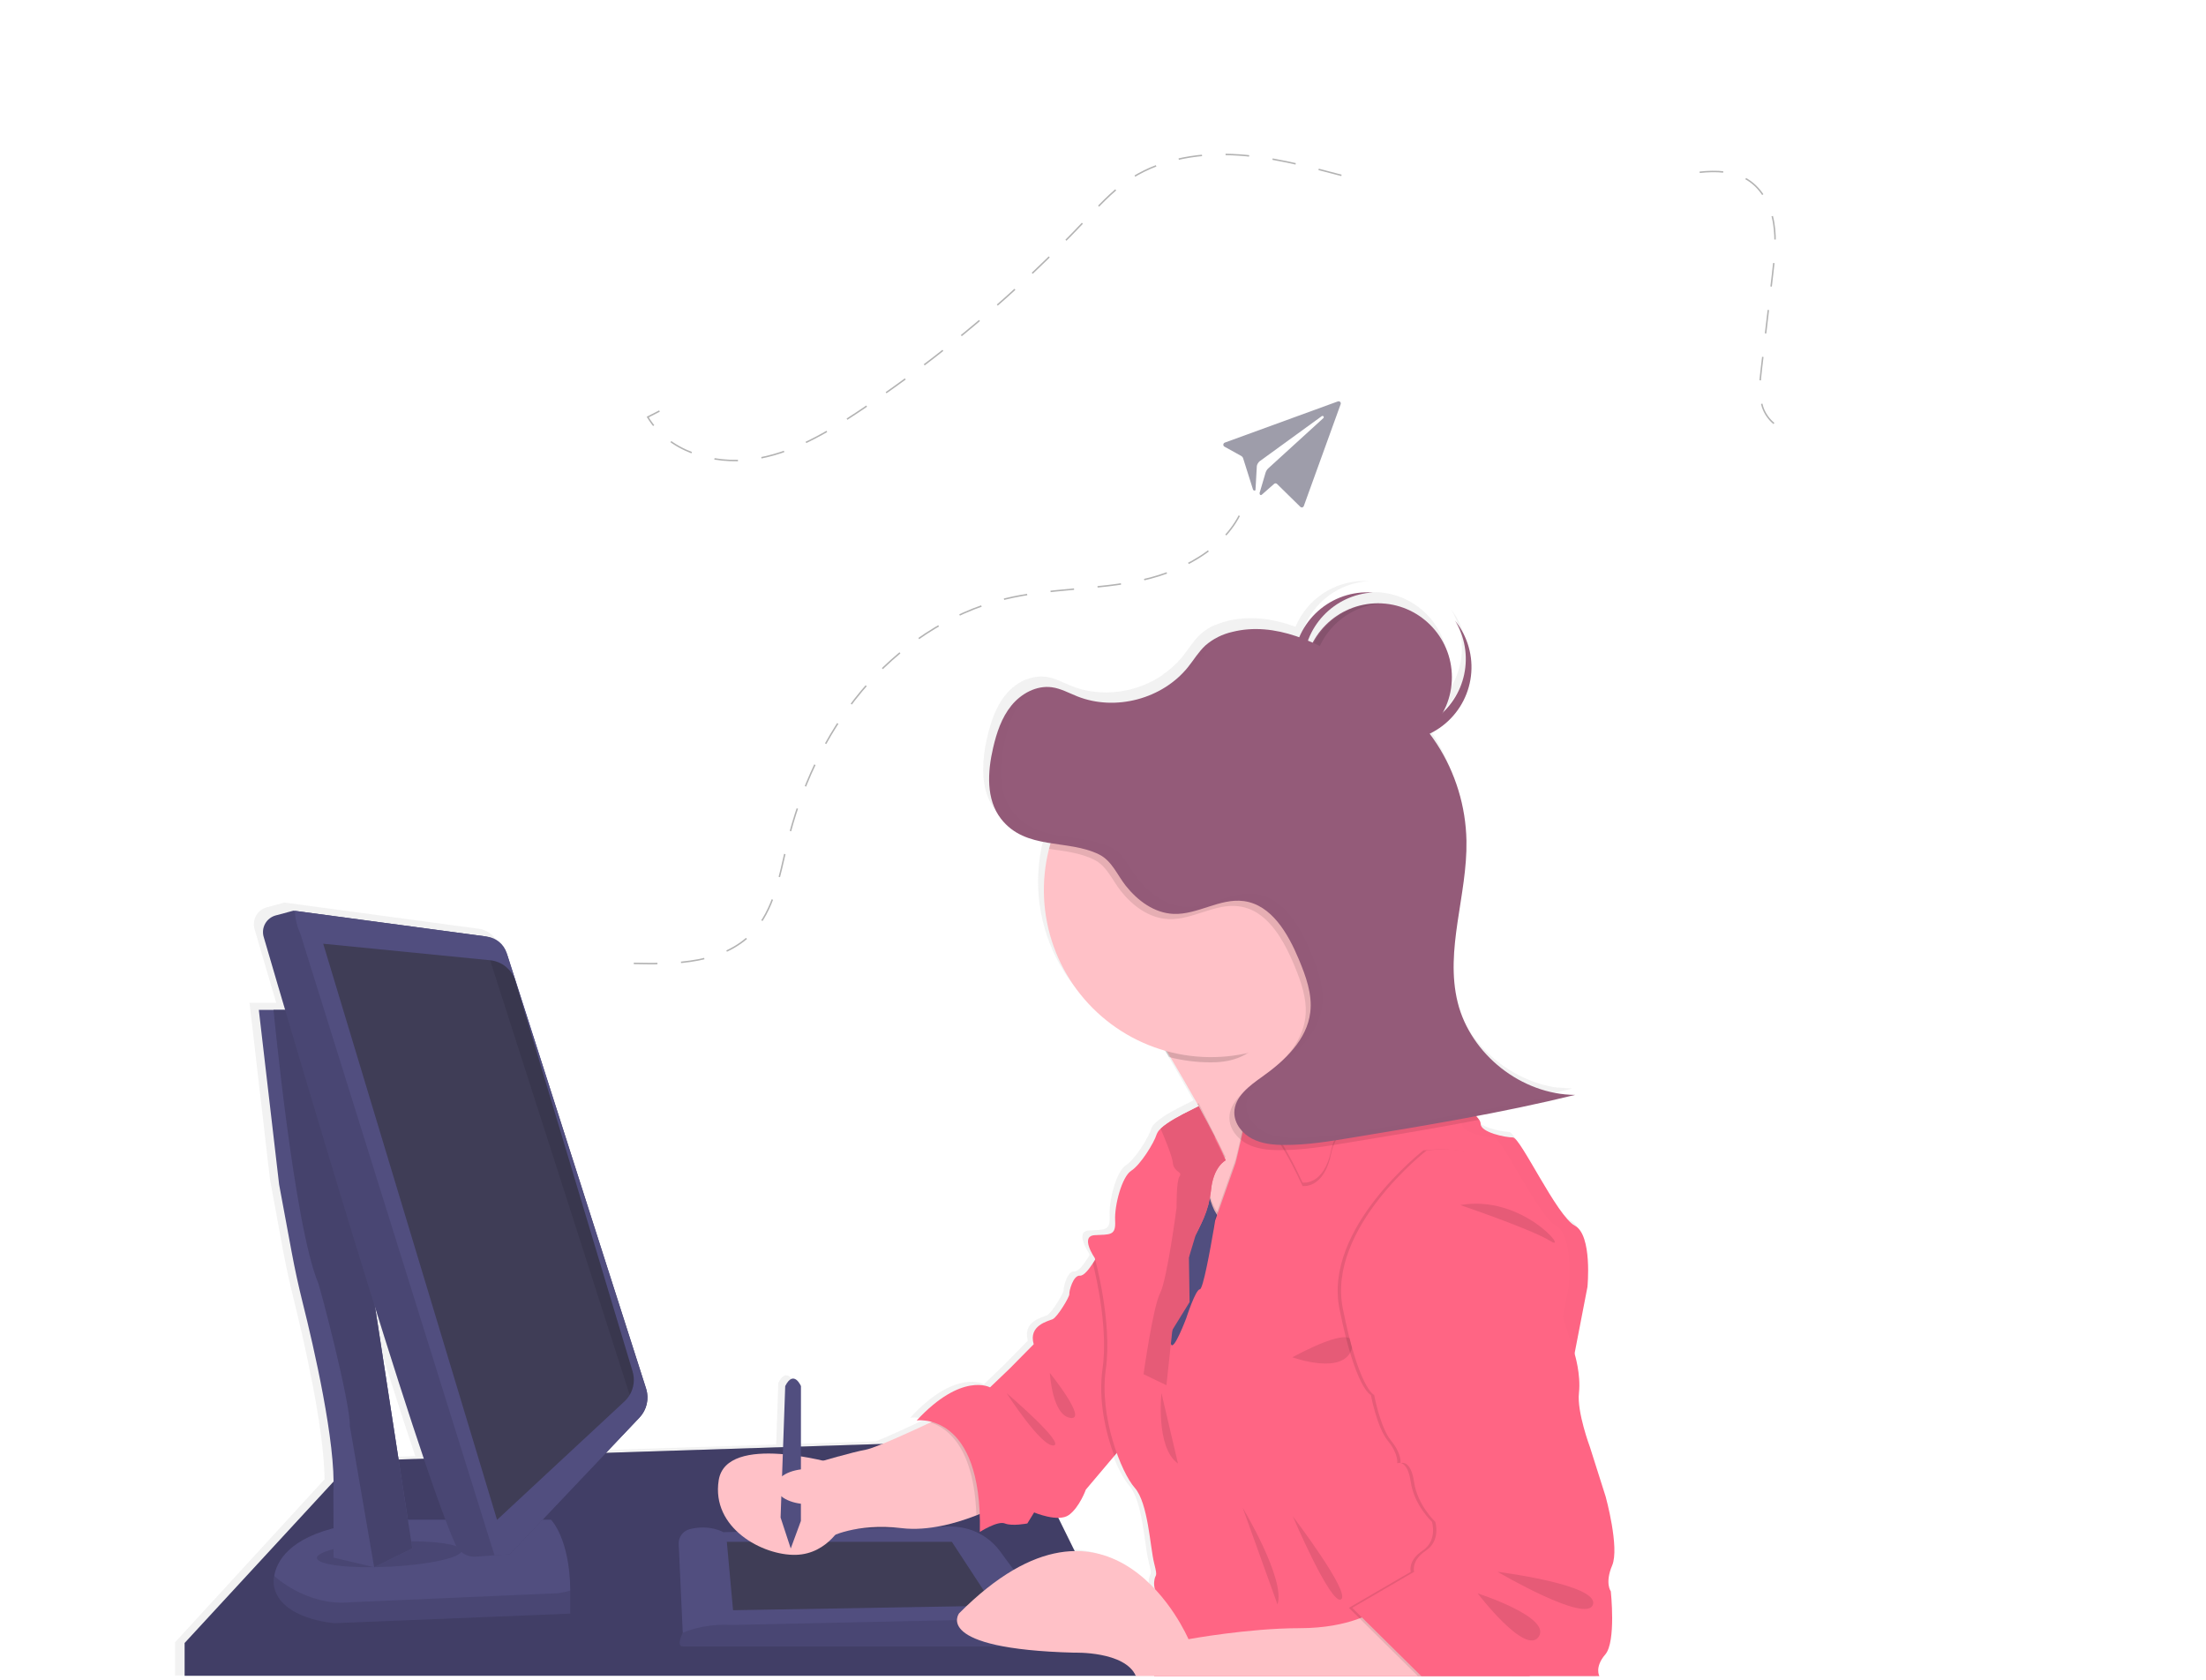 <svg viewBox="0 0 327 249" fill="none" xmlns="http://www.w3.org/2000/svg">
<g clip-path="url(#clip0)">
<path d="M237.506 221.562L235.172 214.135C235.172 214.135 233.218 208.864 233.533 206.038C233.848 203.211 232.876 200.125 232.876 200.125L234.796 190.135C234.796 190.135 234.901 189.047 234.895 187.611C234.895 185.22 234.557 181.865 232.9 180.993C230.251 179.596 224.823 167.785 223.685 167.785C222.548 167.785 218.89 167.024 218.89 165.743C218.894 165.697 218.894 165.65 218.89 165.603C218.89 165.603 218.89 165.574 218.89 165.559C218.89 165.545 218.872 165.492 218.861 165.457L218.843 165.408L218.791 165.291L218.773 165.259C218.63 165.005 218.452 164.772 218.245 164.568C223.186 163.626 228.104 162.59 232.987 161.385H232.806L232.987 161.342C232.339 161.335 231.691 161.29 231.047 161.207L230.905 161.239C223.723 160.259 217.268 154.644 215.512 147.53C213.563 139.654 216.97 131.434 216.819 123.319C216.714 118.184 215.188 113.178 212.411 108.857C212.038 108.274 211.641 107.714 211.227 107.165C212.665 106.467 213.935 105.465 214.95 104.229C215.965 102.993 216.7 101.552 217.105 100.006C217.511 98.459 217.577 96.843 217.299 95.268C217.02 93.693 216.405 92.197 215.494 90.883C215.369 90.702 215.238 90.527 215.103 90.355C216.404 92.513 216.933 95.05 216.604 97.548C216.274 100.046 215.105 102.359 213.289 104.105C213.991 102.83 214.434 101.428 214.591 99.981C214.748 98.533 214.616 97.069 214.204 95.672C213.791 94.276 213.106 92.975 212.188 91.845C211.27 90.715 210.137 89.778 208.855 89.089C207.572 88.4 206.166 87.971 204.717 87.828C203.268 87.686 201.805 87.832 200.413 88.258C199.021 88.684 197.727 89.382 196.606 90.311C195.485 91.24 194.56 92.382 193.883 93.672C193.647 93.567 193.41 93.462 193.174 93.365C193.909 91.353 195.215 89.599 196.932 88.318C198.649 87.037 200.702 86.284 202.841 86.152C202.622 86.137 202.406 86.131 202.184 86.131C200.012 86.135 197.889 86.781 196.083 87.988C194.278 89.195 192.869 90.91 192.036 92.916C188.734 91.706 185.29 91.204 181.9 92.064C181.27 92.223 180.655 92.437 180.062 92.703L180.214 92.584C179.373 92.939 178.597 93.431 177.918 94.042C176.903 94.978 176.189 96.192 175.328 97.277C174.451 98.36 173.413 99.302 172.251 100.071C172.347 100.025 172.443 99.969 172.543 99.92C168.634 102.685 163.322 103.481 158.853 101.702C157.599 101.2 156.389 100.515 155.061 100.331C154.04 100.204 153.003 100.356 152.06 100.769C152.101 100.736 152.139 100.701 152.182 100.669C150.949 101.176 149.864 101.99 149.032 103.032C147.574 104.832 146.841 107.116 146.319 109.365C145.931 110.961 145.735 112.599 145.736 114.242C145.756 116.348 146.229 118.381 147.486 120.029C149.435 122.555 152.095 123.238 154.872 123.693C154.79 123.984 154.711 124.253 154.641 124.539C153.048 130.84 153.963 137.514 157.194 143.155C160.424 148.795 165.718 152.961 171.959 154.776L172.499 155.691L172.674 155.732C173.966 157.917 175.381 160.37 176.693 162.733C176.763 162.858 176.83 162.984 176.9 163.106L174.418 164.384C173.768 164.719 172.152 165.597 171.256 166.461C170.997 166.684 170.797 166.968 170.673 167.286C170.294 168.558 168.275 171.86 166.881 172.747C165.486 173.634 164.355 177.954 164.483 180.235C164.611 182.516 163.725 182.276 161.452 182.399C159.18 182.521 161.452 185.826 161.452 185.826L161.511 186.048C161.406 186.229 161.286 186.424 161.155 186.631C160.571 187.527 159.804 188.519 159.244 188.466C158.232 188.37 157.602 190.846 157.666 191.226C157.73 191.605 155.898 194.653 155.204 194.971C154.51 195.289 151.544 195.896 152.363 198.737L148.764 202.4L145.847 205.195C145.847 205.195 141.681 202.844 134.926 210.154C135.679 210.083 136.439 210.154 137.166 210.364L136.973 210.457C135.194 211.3 132.114 212.738 129.836 213.666L117.704 214.042V204.999C117.704 204.999 116.631 202.462 115.371 204.999L115.053 214.135L88.684 214.99L93.625 209.739L93.689 209.669C94.218 209.108 94.587 208.414 94.757 207.662C94.928 206.91 94.895 206.125 94.66 205.39L74.043 140.585L73.9 140.13C73.698 139.489 73.317 138.919 72.804 138.487C72.29 138.054 71.664 137.776 70.998 137.685L42.36 133.82L42.161 133.794L39.53 134.509C39.2 134.599 38.891 134.754 38.621 134.965C38.352 135.175 38.127 135.438 37.959 135.736C37.792 136.035 37.686 136.364 37.647 136.704C37.608 137.044 37.638 137.389 37.733 137.717C38.41 140.051 39.522 143.86 40.942 148.647H36.987L40.017 174.806L41.864 184.87C42.336 187.436 42.888 189.988 43.518 192.524C45.038 198.649 48.045 211.714 48.112 219.292L25.943 243.462V248.371H167.546C167.552 248.388 167.56 248.403 167.569 248.418H236.558C236.558 248.418 235.802 247.085 237.433 245.18C239.063 243.275 238.255 235.72 238.255 235.72C238.255 235.72 237.339 234.513 238.459 231.847C239.579 229.181 237.506 221.562 237.506 221.562ZM61.559 215.859L57.796 215.982L54.296 193.212C56.889 201.531 59.403 209.448 61.559 215.859ZM158.454 229.697L156.012 224.715C156.571 224.74 157.124 224.593 157.596 224.292C159.174 223.148 160.119 220.482 160.119 220.482L164.355 215.451L164.705 215.031C165.562 217.425 166.572 219.316 167.38 220.229C169.398 222.516 169.652 229.117 170.273 231.529C170.894 233.941 170.41 232.926 170.273 234.323C170.253 234.665 170.282 235.008 170.358 235.341C167.566 232.346 163.596 229.621 158.454 229.697Z" fill="url(#paint0_linear)"/>
<path d="M27.37 243.558L52.266 216.574L151.15 213.391L168.412 248.418H27.37V243.558Z" fill="#514E7F"/>
<path opacity="0.2" d="M27.37 243.558L52.266 216.574L151.15 213.391L168.412 248.418H27.37V243.558Z" fill="black"/>
<path d="M156.178 241.306V242.24C156.178 242.723 155.987 243.185 155.645 243.527C155.304 243.868 154.841 244.06 154.358 244.06H101.206C100.2 244.06 101.206 242.05 101.206 242.05L100.605 228.886C100.582 228.386 100.733 227.893 101.032 227.491C101.331 227.09 101.759 226.803 102.244 226.681C105.202 225.934 107.238 227.133 107.238 227.133L140.164 226.296C140.847 226.262 141.53 226.294 142.206 226.392C143.401 226.551 144.552 226.949 145.589 227.564C146.626 228.178 147.528 228.996 148.241 229.968L155.808 240.227C156.044 240.538 156.174 240.916 156.178 241.306Z" fill="#514E7F"/>
<path opacity="0.1" d="M156.178 242.24C156.178 242.722 155.987 243.185 155.645 243.527C155.304 243.868 154.841 244.06 154.358 244.06H101.206C100.2 244.06 101.206 242.05 101.206 242.05C101.206 242.05 104.14 240.627 108.498 240.883L147.293 240.043C147.293 240.043 151.876 240.148 154.557 240.44C155.001 240.488 155.412 240.698 155.711 241.03C156.01 241.362 156.177 241.793 156.178 242.24Z" fill="black"/>
<path d="M141.092 228.556H107.74L108.662 238.699L147.294 238.028L141.092 228.556Z" fill="#3F3D56"/>
<path d="M84.53 235.68V239.2L49.588 240.618C49.588 240.618 41.598 240.073 40.618 235.163C40.54 234.65 40.55 234.127 40.648 233.617C41 231.549 42.774 227.938 50.591 226.27L60.217 225.281H81.68C81.68 225.281 84.451 228.055 84.53 235.68Z" fill="#514E7F"/>
<path opacity="0.1" d="M84.53 235.79V239.2L49.588 240.618C49.588 240.618 41.598 240.072 40.618 235.163C40.54 234.65 40.55 234.127 40.648 233.617C40.648 233.617 45.478 238.185 52.023 237.514L82.78 236.175C83.369 236.077 83.954 235.949 84.53 235.79Z" fill="black"/>
<path opacity="0.1" d="M57.799 232.246C63.725 231.94 68.486 230.869 68.433 229.852C68.381 228.835 63.535 228.258 57.61 228.564C51.684 228.869 46.923 229.941 46.976 230.957C47.028 231.974 51.874 232.551 57.799 232.246Z" fill="black"/>
<path d="M61.116 229.534L55.463 232.328L49.448 230.904L49.419 221.101C49.801 213.945 46.502 199.623 44.871 193.133C44.243 190.625 43.694 188.097 43.223 185.549L41.374 175.588L38.364 149.703H45.528L49.74 155.735L61.116 229.534Z" fill="#514E7F"/>
<path d="M61.116 229.534L55.462 232.328L51.857 211.39C51.927 207.823 47.456 190.887 47.164 190.19C43.599 181.681 40.545 149.715 40.545 149.715H45.53L49.739 155.735L61.116 229.534Z" fill="#514E7F"/>
<path opacity="0.15" d="M61.116 229.534L55.462 232.328L51.857 211.39C51.927 207.823 47.456 190.887 47.164 190.19C43.599 181.681 40.545 149.715 40.545 149.715H45.53L49.739 155.735L61.116 229.534Z" fill="black"/>
<path d="M94.815 210.113L75.563 230.4L73.305 230.56L70.555 230.759C69.918 230.804 69.283 230.653 68.736 230.324C68.189 229.996 67.757 229.507 67.498 228.924C61.664 215.798 43.013 152.328 39.087 138.884C38.991 138.558 38.962 138.216 39.001 137.878C39.039 137.54 39.145 137.214 39.312 136.918C39.478 136.621 39.702 136.361 39.971 136.153C40.239 135.945 40.547 135.792 40.875 135.704L43.5 134.999L43.696 135.022L71.742 138.785C72.543 138.893 73.298 139.226 73.917 139.745C74.537 140.264 74.996 140.949 75.242 141.719L95.772 205.871C96.007 206.599 96.042 207.377 95.874 208.123C95.705 208.869 95.34 209.556 94.815 210.113Z" fill="#514E7F"/>
<path opacity="0.1" d="M94.815 210.113L75.563 230.4L73.305 230.56L70.555 230.759C69.918 230.804 69.283 230.653 68.736 230.324C68.189 229.996 67.757 229.507 67.498 228.924C61.664 215.798 43.013 152.328 39.087 138.884C38.991 138.558 38.962 138.216 39.001 137.878C39.039 137.54 39.145 137.214 39.312 136.918C39.478 136.621 39.702 136.361 39.971 136.153C40.239 135.945 40.547 135.792 40.875 135.704L43.5 134.999L43.696 135.022L71.742 138.785C72.543 138.893 73.298 139.226 73.917 139.745C74.537 140.264 74.996 140.949 75.242 141.719L95.772 205.871C96.007 206.599 96.042 207.377 95.874 208.123C95.705 208.869 95.34 209.556 94.815 210.113Z" fill="black"/>
<path d="M94.748 210.183L75.563 230.409L73.305 230.569L44.515 138.394C44.025 137.336 43.751 136.19 43.707 135.025L72.223 138.852C72.884 138.941 73.507 139.215 74.018 139.644C74.529 140.073 74.908 140.637 75.111 141.273L95.754 205.781C95.996 206.538 96.03 207.345 95.853 208.119C95.676 208.894 95.294 209.606 94.748 210.183Z" fill="#514E7F"/>
<path d="M93.342 206.781C93.131 207.138 92.87 207.462 92.566 207.744L73.679 225.304L47.911 139.899L72.655 142.349C73.511 142.433 74.323 142.77 74.988 143.317C75.652 143.864 76.139 144.596 76.386 145.421L93.768 203.301C93.942 203.879 93.994 204.487 93.921 205.086C93.847 205.685 93.65 206.262 93.342 206.781Z" fill="#3F3D56"/>
<path opacity="0.1" d="M93.342 206.782L72.655 142.349C73.511 142.434 74.323 142.771 74.988 143.317C75.652 143.864 76.139 144.597 76.386 145.421L93.768 203.302C93.942 203.88 93.994 204.487 93.921 205.086C93.847 205.685 93.65 206.263 93.342 206.782Z" fill="black"/>
<path d="M204.264 111.34C210.313 111.34 215.217 106.436 215.217 100.386C215.217 94.337 210.313 89.433 204.264 89.433C198.215 89.433 193.311 94.337 193.311 100.386C193.311 106.436 198.215 111.34 204.264 111.34Z" fill="#945B79"/>
<path d="M193.197 98.761C193.197 95.969 194.263 93.282 196.177 91.25C198.091 89.217 200.71 87.992 203.497 87.826C203.281 87.826 203.065 87.805 202.847 87.805C201.393 87.782 199.949 88.047 198.599 88.587C197.249 89.127 196.021 89.93 194.984 90.95C193.948 91.969 193.125 93.185 192.563 94.526C192.001 95.867 191.712 97.306 191.712 98.76C191.712 100.214 192.001 101.653 192.563 102.994C193.125 104.335 193.948 105.55 194.984 106.57C196.021 107.59 197.249 108.393 198.599 108.933C199.949 109.472 201.393 109.738 202.847 109.715C203.065 109.715 203.281 109.715 203.497 109.694C200.71 109.528 198.092 108.303 196.178 106.271C194.264 104.239 193.198 101.553 193.197 98.761Z" fill="#945B79"/>
<path opacity="0.1" d="M194.615 100.386C194.615 97.594 195.682 94.907 197.598 92.875C199.513 90.843 202.133 89.619 204.92 89.454C204.705 89.454 204.486 89.433 204.267 89.433C201.393 89.48 198.652 90.655 196.636 92.704C194.62 94.754 193.49 97.513 193.49 100.388C193.49 103.263 194.62 106.022 196.636 108.071C198.652 110.121 201.393 111.296 204.267 111.342C204.486 111.342 204.705 111.342 204.92 111.319C202.133 111.155 199.513 109.931 197.597 107.899C195.681 105.867 194.615 103.179 194.615 100.386Z" fill="black"/>
<path d="M147.889 223.198C146.865 223.738 145.812 224.219 144.732 224.636C141.915 225.744 137.621 227.016 133.622 226.529C126.898 225.712 122.876 227.912 122.876 227.912L121.368 216.725C121.368 216.725 126.327 215.267 128.342 214.902C129.853 214.611 135.305 212.099 137.921 210.865C138.796 210.457 139.342 210.188 139.342 210.188H144.371L147.889 223.198Z" fill="#FFC1C7"/>
<path opacity="0.1" d="M147.889 223.198C146.865 223.738 145.812 224.219 144.732 224.636C144.391 214.675 140.57 211.717 137.921 210.865C138.796 210.457 139.342 210.188 139.342 210.188H144.371L147.889 223.198Z" fill="black"/>
<path d="M166.493 189.764V214.266L165.177 215.824L160.962 220.812C160.962 220.812 160.02 223.437 158.448 224.581C156.876 225.724 153.291 224.204 153.291 224.204L152.284 225.838C152.284 225.838 150.024 226.278 148.956 225.838C147.889 225.397 145.246 227.095 145.246 227.095C145.625 209.121 135.882 210.568 135.882 210.568C142.606 203.339 146.754 205.664 146.754 205.664L149.647 202.899L153.229 199.27C152.413 196.461 155.365 195.86 156.056 195.545C156.747 195.23 158.57 192.214 158.509 191.838C158.448 191.462 159.072 189.009 160.078 189.105C160.638 189.157 161.406 188.174 161.983 187.29C162.444 186.579 162.782 185.931 162.782 185.931L166.493 189.764Z" fill="#FF6584"/>
<path d="M175.194 165.271L182.603 161.479L182.183 165.921L183.641 170.384C183.641 170.384 182.303 173.84 182.136 174.217C181.97 174.593 178.785 182.472 178.785 182.472L176.23 179.246L175.194 165.271Z" fill="#FF6584"/>
<path opacity="0.1" d="M176.232 179.246L175.194 165.271L182.603 161.481" fill="black"/>
<path d="M207.029 161.105C207.029 161.105 204.568 164.646 201.196 169.159C193.349 179.66 180.584 195.411 182.527 183.983C182.591 183.609 182.641 183.236 182.685 182.86C182.206 183.18 181.11 182.9 179.914 182.332L179.832 182.294C179.242 182.005 178.673 181.675 178.128 181.308C178.067 181.27 178.009 181.229 177.951 181.188C176.623 180.263 175.562 179.181 175.617 178.435C176.559 162.03 180.377 169.853 181.451 171.673C181.512 171.801 181.594 171.916 181.696 172.014C181.649 171.886 181.597 171.752 181.538 171.612C180.786 169.765 179.348 167.006 177.705 164.057V164.028L177.487 163.637C176.122 161.201 174.643 158.655 173.313 156.42L172.954 155.82C170.854 152.296 169.22 149.668 169.22 149.668C169.22 149.668 178.761 140.94 186.803 135.637C193.512 131.206 199.195 129.162 197.377 136.594C196.211 141.372 196.552 145.459 197.628 148.845C197.666 148.971 197.707 149.096 197.751 149.219C197.967 149.864 198.216 150.498 198.497 151.117C198.879 151.971 199.315 152.8 199.804 153.597C201.635 156.598 204.101 159.161 207.029 161.105Z" fill="#FFC1C7"/>
<path opacity="0.15" d="M192.197 147.859C187.673 152.774 186.71 157.485 179.502 157.485C177.405 157.487 175.317 157.222 173.286 156.698C171.014 152.876 169.203 149.945 169.203 149.945C169.203 149.945 201.353 120.545 197.36 136.871C196.141 141.804 191.027 144.388 192.197 147.859Z" fill="black"/>
<path d="M204.264 131.945C204.264 136.843 202.812 141.631 200.09 145.704C197.369 149.776 193.501 152.95 188.976 154.825C184.45 156.699 179.471 157.189 174.667 156.233C169.863 155.278 165.45 152.919 161.987 149.455C158.524 145.991 156.165 141.578 155.21 136.774C154.255 131.97 154.746 126.991 156.621 122.466C158.495 117.94 161.67 114.073 165.743 111.352C169.816 108.631 174.604 107.179 179.502 107.18C182.758 107.166 185.985 107.796 188.996 109.036C192.007 110.276 194.742 112.099 197.044 114.402C199.347 116.704 201.17 119.44 202.409 122.451C203.648 125.462 204.279 128.689 204.264 131.945Z" fill="#FFC1C7"/>
<path opacity="0.1" d="M178.936 174.806C178.936 174.806 179.377 181.844 183.84 181.279C188.303 180.713 184.907 196.237 184.907 196.237L179.949 200.761L174.599 202.406C174.599 202.406 169.885 201.023 169.949 200.77C170.014 200.516 171.834 185.814 171.834 185.814L174.599 177.956L178.936 174.806Z" fill="black"/>
<path d="M178.936 175.308C178.936 175.308 179.377 182.346 183.84 181.783C188.303 181.22 184.907 196.742 184.907 196.742L179.949 201.266L174.605 202.899C174.605 202.899 169.891 201.517 169.955 201.266C170.019 201.015 171.84 186.308 171.84 186.308L174.605 178.452L178.936 175.308Z" fill="#514E7F"/>
<path opacity="0.1" d="M166.493 189.764V214.266L165.177 215.824C163.821 212.224 162.788 207.344 163.427 202.957C164.258 197.141 162.602 189.697 162.001 187.285C162.462 186.573 162.8 185.925 162.8 185.925L166.493 189.764Z" fill="black"/>
<path opacity="0.1" d="M179.502 176.063C179.343 177.444 178.984 178.794 178.438 180.071C178.274 180.459 178.108 180.835 177.942 181.188C176.615 180.264 175.553 179.181 175.608 178.435C176.55 162.03 180.369 169.853 181.442 171.673C180.917 172.07 179.744 173.237 179.502 176.063Z" fill="black"/>
<path opacity="0.1" d="M181.524 171.612C180.736 169.678 179.19 166.741 177.46 163.637L177.679 163.526L181.681 171.513C181.625 171.54 181.572 171.573 181.524 171.612Z" fill="black"/>
<path opacity="0.1" d="M207.029 161.105C207.029 161.105 179.753 200.323 182.527 183.983C182.591 183.609 182.641 183.236 182.685 182.86C182.195 183.186 181.06 182.889 179.832 182.294C180.019 181.203 180.124 180.456 180.124 180.456L183.143 171.915C183.143 171.915 184.893 165.128 184.651 163.748L184.732 163.693L199.743 153.615H199.757C201.603 156.614 204.086 159.171 207.029 161.105Z" fill="black"/>
<path d="M235.312 190.77L233.174 201.823L226.757 248.456H171.084C171.084 248.456 172.087 240.288 172.087 239.028C172.087 237.768 170.959 235.887 171.084 234.504C171.209 233.121 171.691 234.125 171.084 231.739C170.477 229.353 170.209 222.813 168.205 220.552C166.201 218.292 162.917 209.99 163.917 202.963C164.918 195.936 162.281 186.497 162.281 186.497C162.281 186.497 160.02 183.227 162.281 183.102C164.541 182.976 165.425 183.215 165.3 180.961C165.174 178.706 166.303 174.43 167.686 173.549C169.068 172.668 171.081 169.401 171.457 168.144C171.583 167.827 171.783 167.546 172.041 167.324C173.173 166.239 175.474 165.128 175.474 165.128L177.673 164.028V164.057L181.664 172.014C181.664 172.014 179.797 172.922 179.485 176.565C179.326 177.945 178.967 179.295 178.42 180.573C178.315 180.824 178.21 181.072 178.102 181.308C177.781 182.02 177.455 182.65 177.177 183.151C176.766 183.895 176.472 184.353 176.472 184.353C176.472 184.353 176.364 185.205 176.2 186.395C175.865 188.839 175.299 192.713 174.964 193.641C174.672 194.463 174.088 195.878 173.765 197.141C173.56 197.931 173.444 198.664 173.552 199.142C173.552 199.18 173.569 199.218 173.581 199.253C173.957 200.42 175.842 195.402 175.842 195.402C175.842 195.402 177.224 191.129 177.854 191.129C178.336 191.129 179.418 185.097 179.896 182.314C180.036 181.483 180.121 180.943 180.121 180.943L183.14 172.399C183.14 172.399 183.557 170.786 183.956 168.972C184.376 167.064 184.776 164.938 184.648 164.229L184.729 164.174L199.74 154.096H199.755L199.985 153.941H199.962C199.857 153.941 199.553 153.754 198.973 152.389C198.824 152.042 198.658 151.622 198.474 151.103C198.474 151.103 203.275 149.175 204.988 150.587C205.099 150.676 205.197 150.78 205.279 150.896C205.328 150.961 205.37 151.03 205.405 151.103C206.536 153.437 207.038 155.187 208.17 156.698C208.292 156.858 208.425 157.011 208.567 157.156C209.935 158.588 212.65 160.265 212.192 160.72C211.691 161.222 215.964 163.345 215.964 163.345C215.964 163.345 218.464 164.775 219.248 165.971C219.386 166.156 219.467 166.376 219.482 166.606C219.482 167.864 223.128 168.616 224.26 168.616C225.391 168.616 230.797 180.307 233.433 181.69C236.07 183.073 235.312 190.77 235.312 190.77Z" fill="#FF6584"/>
<g opacity="0.1">
<path opacity="0.1" d="M178.916 172.015C178.916 172.015 177.049 172.922 176.737 176.565C176.579 177.946 176.219 179.296 175.669 180.573C175.305 181.455 174.891 182.316 174.43 183.152C174.018 183.895 173.724 184.353 173.724 184.353C173.724 184.353 173.616 185.205 173.453 186.395C173.126 188.86 172.543 192.734 172.213 193.655C171.921 194.478 171.338 195.893 171.014 197.156C170.81 197.946 170.693 198.678 170.801 199.157C170.801 199.195 170.819 199.233 170.83 199.268C171.207 200.434 173.091 195.417 173.091 195.417C173.091 195.417 174.474 191.144 175.104 191.144C175.282 191.144 175.544 190.31 175.827 189.12C175.97 188.166 176.119 187.212 176.215 186.413C176.378 185.217 176.486 184.371 176.486 184.371C176.486 184.371 176.652 184.114 176.909 183.671C177.178 182.134 177.364 180.973 177.364 180.973L180.383 172.429C180.383 172.429 180.602 171.577 180.876 170.419L177.668 164.04L175.468 165.139L178.916 172.015Z" fill="black"/>
<path opacity="0.1" d="M233.425 181.719C230.8 180.337 225.383 168.645 224.251 168.645C223.119 168.645 219.473 167.893 219.473 166.636C219.473 165.379 215.955 163.366 215.955 163.366C215.955 163.366 211.682 161.231 212.184 160.741C212.636 160.286 209.926 158.608 208.558 157.176C208.417 157.031 208.285 156.878 208.161 156.718C207.029 155.207 206.528 153.448 205.396 151.123C205.36 151.05 205.319 150.98 205.271 150.913C205.187 150.799 205.089 150.695 204.979 150.604C204.209 149.971 202.82 150.021 201.519 150.248C201.771 150.322 202.007 150.443 202.214 150.604C202.323 150.695 202.421 150.799 202.505 150.913C202.553 150.98 202.595 151.05 202.631 151.123C203.763 153.457 204.264 155.207 205.396 156.718C205.521 156.874 205.654 157.023 205.796 157.164C207.164 158.597 209.879 160.274 209.421 160.729C208.92 161.231 213.193 163.354 213.193 163.354C213.193 163.354 216.711 165.367 216.711 166.624C216.711 167.881 220.357 168.634 221.489 168.634C222.62 168.634 228.026 180.325 230.662 181.708C233.299 183.09 232.55 190.75 232.55 190.75L230.409 201.823L223.991 248.456H226.757L233.174 201.823L235.312 190.762C235.312 190.762 236.065 183.102 233.425 181.719Z" fill="black"/>
</g>
<path d="M123.655 216.953C123.655 216.953 107.667 212.326 106.535 219.429C105.403 226.532 113.072 230.616 117.972 230.49C122.873 230.365 125.011 225.712 125.011 225.712L123.655 216.953Z" fill="#FFC1C7"/>
<path d="M203.824 238.786C203.824 238.786 200.242 241.362 192.637 241.362C185.033 241.362 176.171 242.995 176.171 242.995C176.171 242.995 164.859 216.349 142.171 239.159C142.171 239.159 138.088 244.439 159.265 244.993C159.265 244.993 166.744 244.742 168.377 248.45H210.673L216.457 244.118L203.824 238.786Z" fill="#FFC1C7"/>
<path d="M118.728 205.475C118.728 205.475 117.66 202.963 116.394 205.475L115.709 224.96L117.214 229.548L118.719 225.464L118.728 205.475Z" fill="#514E7F"/>
<path opacity="0.1" d="M205.271 150.905C203.077 151.651 200.671 153.401 199.962 153.95C199.83 153.95 199.378 153.658 198.474 151.112C198.471 151.112 203.9 148.933 205.271 150.905Z" fill="black"/>
<path d="M181.681 172.014C181.681 172.014 179.814 172.922 179.502 176.565C179.343 177.945 178.985 179.295 178.438 180.573L177.21 183.154L176.232 186.404L176.334 193.019L173.779 197.155L173.566 199.156L172.904 205.346L169.509 203.713C169.509 203.713 170.909 193.731 171.959 191.71C173.009 189.688 174.412 178.983 174.412 178.983C174.412 178.983 174.348 175.054 174.853 174.363C175.357 173.671 173.978 173.797 173.846 172.353C173.77 171.495 172.814 169.115 172.047 167.321C173.178 166.236 175.48 165.125 175.48 165.125L177.679 164.025L181.681 172.014Z" fill="#FF6584"/>
<path opacity="0.1" d="M181.681 172.014C181.681 172.014 179.814 172.922 179.502 176.565C179.343 177.945 178.985 179.295 178.438 180.573L177.21 183.154L176.232 186.404L176.334 193.019L173.779 197.155L173.566 199.156L172.904 205.346L169.509 203.713C169.509 203.713 170.909 193.731 171.959 191.71C173.009 189.688 174.412 178.983 174.412 178.983C174.412 178.983 174.348 175.054 174.853 174.363C175.357 173.671 173.978 173.797 173.846 172.353C173.77 171.495 172.814 169.115 172.047 167.321C173.178 166.236 175.48 165.125 175.48 165.125L177.679 164.025L181.681 172.014Z" fill="black"/>
<path opacity="0.1" d="M208.558 157.669C205.755 159.962 198.217 166.467 197.351 170.889C196.283 176.34 193.078 175.812 193.078 175.812C189.073 167.126 186.316 164.996 184.738 164.696L199.749 154.615C199.749 154.615 199.749 154.615 199.763 154.615L199.994 154.46H199.962C199.857 154.46 199.553 154.277 198.973 152.912L204.988 151.106C205.099 151.195 205.197 151.299 205.279 151.415C205.327 151.48 205.369 151.55 205.405 151.622C206.536 153.956 207.038 155.706 208.17 157.217C208.291 157.375 208.42 157.526 208.558 157.669Z" fill="black"/>
<path d="M208.558 157.164C205.755 159.457 198.217 165.965 197.351 170.387C196.283 175.836 193.078 175.308 193.078 175.308C189.073 166.624 186.316 164.486 184.738 164.194L199.749 154.116H199.763L199.994 153.962H199.962C199.857 153.962 199.553 153.775 198.973 152.41L204.988 150.607C205.099 150.696 205.197 150.8 205.279 150.916C205.328 150.981 205.37 151.05 205.405 151.123C206.536 153.457 207.038 155.207 208.17 156.718C208.29 156.875 208.42 157.024 208.558 157.164Z" fill="#FF6584"/>
<path opacity="0.1" d="M191.57 201.201C191.756 201.14 201.551 195.595 200.425 199.813C199.3 204.031 191.57 201.201 191.57 201.201Z" fill="black"/>
<path opacity="0.1" d="M149.207 206.513C149.207 206.513 154.358 214.526 156.181 214.275C158.004 214.024 149.207 206.513 149.207 206.513Z" fill="black"/>
<path opacity="0.1" d="M155.624 203.529C155.624 203.529 155.939 209.751 158.643 210.188C161.347 210.626 155.624 203.529 155.624 203.529Z" fill="black"/>
<path opacity="0.1" d="M184.21 223.513C184.21 223.513 190.61 234.16 189.364 237.844L184.21 223.513Z" fill="black"/>
<path opacity="0.1" d="M191.631 224.77C191.631 224.77 200.288 236.146 198.789 237.088C197.29 238.031 191.631 224.77 191.631 224.77Z" fill="black"/>
<path opacity="0.1" d="M172.166 206.513C172.166 206.513 171.277 214.602 174.616 216.953L172.166 206.513Z" fill="black"/>
<path opacity="0.1" d="M210.991 170.533C210.991 170.533 196.17 182.034 198.544 193.976C200.918 205.918 203.211 206.796 203.211 206.796C203.211 206.796 204.086 211.571 205.726 213.584C207.365 215.596 207.108 216.915 207.108 216.915C207.108 216.915 208.616 216.224 209.118 219.68C209.62 223.137 212.259 225.587 212.259 225.587C212.259 225.587 213.135 228.352 210.877 229.86C208.619 231.368 209.127 233.005 209.127 233.005L199.95 238.346L210.171 248.465H236.569C236.569 248.465 235.814 247.146 237.444 245.256C239.075 243.366 238.264 235.893 238.264 235.893C238.264 235.893 237.351 234.697 238.468 232.057C239.585 229.417 237.508 221.877 237.508 221.877L235.175 214.523C235.175 214.523 233.226 209.308 233.541 206.51C233.856 203.713 232.9 200.656 232.9 200.656L227.833 184.671C227.833 184.671 228.084 168.71 210.991 170.533Z" fill="black"/>
<path d="M211.492 170.533C211.492 170.533 196.66 182.034 199.049 193.976C201.438 205.918 203.698 206.796 203.698 206.796C203.698 206.796 204.573 211.571 206.213 213.584C207.852 215.596 207.595 216.915 207.595 216.915C207.595 216.915 209.103 216.224 209.608 219.68C210.113 223.137 212.75 225.587 212.75 225.587C212.75 225.587 213.625 228.352 211.367 229.86C209.109 231.368 209.617 233.005 209.617 233.005L200.44 238.346L210.684 248.465H237.08C237.08 248.465 236.327 247.146 237.955 245.256C239.582 243.366 238.772 235.893 238.772 235.893C238.772 235.893 237.859 234.697 238.976 232.057C240.093 229.417 238.016 221.877 238.016 221.877L235.682 214.523C235.682 214.523 233.734 209.308 234.049 206.51C234.364 203.713 233.401 200.656 233.401 200.656L228.335 184.671C228.335 184.671 228.586 168.71 211.492 170.533Z" fill="#FF6584"/>
<path opacity="0.1" d="M216.457 178.639C216.457 178.639 227.016 182.221 229.843 183.983C232.669 185.745 225.695 177.005 216.457 178.639Z" fill="black"/>
<path opacity="0.1" d="M221.987 233.005C221.987 233.005 237.007 234.889 236.132 237.844C235.257 240.799 221.987 233.005 221.987 233.005Z" fill="black"/>
<path opacity="0.1" d="M219.044 236.208C219.044 236.208 230.032 239.728 228.087 242.625C226.141 245.521 219.044 236.208 219.044 236.208Z" fill="black"/>
<path opacity="0.1" d="M219.24 166C213.245 167.167 207.222 168.164 201.196 169.159L199.626 169.418C196.313 169.964 192.979 170.512 189.618 170.495C187.982 170.495 186.296 170.326 184.843 169.567C184.533 169.403 184.24 169.207 183.968 168.984C182.95 168.167 182.218 166.98 182.235 165.691C182.253 163.34 184.484 161.709 186.404 160.35C189.213 158.357 191.987 155.828 193.072 152.652C193.278 152.056 193.42 151.44 193.495 150.814C193.816 148.116 192.833 145.453 191.785 142.939C190.642 140.211 189.073 137.28 186.78 135.623C185.852 134.941 184.768 134.502 183.627 134.348C180.103 133.881 176.769 136.39 173.219 136.25C170.334 136.125 167.884 134.272 166.149 132.093C164.886 130.507 164.086 128.383 162.184 127.441C160.125 126.417 157.783 126.175 155.493 125.834C156.424 122.174 158.18 118.776 160.625 115.9C163.071 113.023 166.142 110.744 169.604 109.236C173.066 107.728 176.827 107.032 180.599 107.2C184.371 107.369 188.054 108.398 191.368 110.208C194.681 112.019 197.537 114.563 199.716 117.647C201.896 120.73 203.341 124.271 203.942 127.999C204.543 131.727 204.284 135.542 203.184 139.154C202.084 142.767 200.173 146.079 197.596 148.839C197.634 148.965 197.675 149.09 197.719 149.213C197.935 149.858 198.184 150.492 198.465 151.112C198.465 151.112 203.267 149.184 204.979 150.595C205.09 150.684 205.188 150.789 205.27 150.905C205.319 150.969 205.361 151.039 205.396 151.112C206.528 153.445 207.029 155.195 208.161 156.706C208.284 156.867 208.416 157.02 208.558 157.164C209.926 158.597 212.642 160.274 212.184 160.729C211.682 161.231 215.955 163.354 215.955 163.354C215.955 163.354 218.455 164.798 219.24 166Z" fill="black"/>
<path d="M148.376 121.371C146.141 118.489 146.383 114.417 147.209 110.87C147.728 108.632 148.466 106.383 149.913 104.601C151.36 102.819 153.638 101.57 155.916 101.88C157.249 102.061 158.454 102.74 159.708 103.236C165.338 105.465 172.321 103.612 176.107 98.884C176.965 97.814 177.673 96.612 178.688 95.675C179.825 94.695 181.186 94.009 182.65 93.677C188.985 92.079 195.519 95.226 200.939 98.875C205.565 101.991 209.964 105.628 213 110.304C215.76 114.576 217.275 119.532 217.376 124.617C217.53 132.668 214.135 140.789 216.078 148.6C217.994 156.316 225.529 162.254 233.477 162.31C222.562 164.988 211.46 166.822 200.373 168.651C197.056 169.2 193.725 169.748 190.365 169.728C188.729 169.728 187.04 169.558 185.59 168.8C184.14 168.042 182.965 166.569 182.965 164.932C182.982 162.578 185.217 160.951 187.133 159.591C190.464 157.229 193.746 154.11 194.227 150.056C194.548 147.358 193.565 144.692 192.515 142.18C190.913 138.359 188.472 134.126 184.365 133.578C180.844 133.108 177.507 135.62 173.957 135.477C171.075 135.352 168.622 133.499 166.887 131.32C165.624 129.733 164.824 127.61 162.925 126.668C158.232 124.346 152.039 126.093 148.376 121.371Z" fill="#945B79"/>
<path d="M212.572 106.687C214.865 105.095 216.464 102.688 217.042 99.956C217.62 97.225 217.133 94.376 215.681 91.992C215.815 92.161 215.944 92.336 216.069 92.514C216.916 93.694 217.519 95.032 217.844 96.448C218.169 97.864 218.208 99.331 217.961 100.763C217.714 102.194 217.184 103.563 216.403 104.788C215.622 106.013 214.605 107.07 213.411 107.899C212.217 108.727 210.871 109.31 209.45 109.613C208.029 109.915 206.561 109.933 205.134 109.663C203.706 109.394 202.346 108.843 201.133 108.043C199.92 107.243 198.878 106.21 198.069 105.004C197.946 104.823 197.827 104.639 197.716 104.456C199.441 106.651 201.94 108.105 204.701 108.519C207.462 108.934 210.277 108.279 212.572 106.687Z" fill="#945B79"/>
<g opacity="0.1">
<path opacity="0.1" d="M177.863 97.825C178.721 96.752 179.429 95.55 180.445 94.617C180.611 94.465 180.785 94.322 180.967 94.188C180.131 94.534 179.36 95.018 178.686 95.62C177.671 96.547 176.962 97.749 176.104 98.829C175.233 99.908 174.201 100.847 173.044 101.611C174.913 100.725 176.56 99.431 177.863 97.825Z" fill="black"/>
<path opacity="0.1" d="M202.141 167.61C198.827 168.155 195.493 168.704 192.133 168.683C190.496 168.683 188.81 168.517 187.358 167.759C185.905 167 184.732 165.527 184.747 163.888C184.765 161.537 186.996 159.909 188.915 158.547C192.246 156.184 195.525 153.066 196.006 149.011C196.327 146.316 195.344 143.647 194.294 141.136C192.693 137.315 190.254 133.079 186.144 132.534C182.623 132.064 179.289 134.576 175.74 134.43C172.858 134.307 170.404 132.455 168.669 130.276C167.403 128.689 166.604 126.566 164.705 125.623C159.991 123.29 153.798 125.04 150.12 120.309C147.886 117.427 148.131 113.352 148.953 109.808C149.473 107.571 150.211 105.322 151.654 103.536C152.059 103.04 152.522 102.592 153.031 102.203C151.805 102.704 150.727 103.506 149.895 104.537C148.437 106.319 147.711 108.571 147.191 110.805C146.366 114.358 146.124 118.433 148.358 121.306C152.022 126.029 158.215 124.282 162.943 126.621C164.842 127.566 165.641 129.69 166.904 131.288C168.654 133.464 171.093 135.319 173.975 135.442C177.525 135.594 180.862 133.073 184.382 133.543C188.489 134.091 190.931 138.324 192.532 142.148C193.582 144.651 194.574 147.317 194.245 150.024C193.763 154.078 190.482 157.196 187.151 159.559C185.234 160.918 183 162.549 182.982 164.9C182.982 166.536 184.149 168.012 185.607 168.771C187.066 169.529 188.746 169.687 190.383 169.695C193.743 169.716 197.091 169.167 200.391 168.619C211.475 166.79 222.58 164.958 233.495 162.278C232.849 162.271 232.204 162.226 231.564 162.143C221.839 164.357 211.982 165.985 202.141 167.61Z" fill="black"/>
</g>
<path d="M119.804 222.982C122.446 222.982 124.588 221.812 124.588 220.368C124.588 218.925 122.446 217.755 119.804 217.755C117.162 217.755 115.021 218.925 115.021 220.368C115.021 221.812 117.162 222.982 119.804 222.982Z" fill="#FFC1C7"/>
<path opacity="0.3" d="M198.847 25.996C193.524 24.575 188.148 23.149 182.641 22.921C177.134 22.694 171.414 23.761 166.919 26.947C164.67 28.539 162.803 30.602 160.91 32.608C150.859 43.261 139.64 52.746 127.464 60.885C122.561 64.161 117.319 67.285 111.476 68.099C105.634 68.913 99.033 66.888 96.017 61.824L97.814 60.903" stroke="black" stroke-width="0.219" stroke-miterlimit="10" stroke-dasharray="3.5 3.5"/>
<path opacity="0.3" d="M251.944 25.538C254.362 25.278 256.95 25.351 259.024 26.626C261.22 27.976 262.489 30.496 262.915 33.043C263.341 35.589 263.043 38.191 262.74 40.752L261.106 54.567C260.876 56.501 260.654 58.514 261.281 60.36C261.909 62.206 263.644 63.828 265.584 63.656" stroke="black" stroke-width="0.219" stroke-miterlimit="10" stroke-dasharray="3.5 3.5"/>
<path opacity="0.3" d="M93.952 142.813C100.179 142.968 107.2 142.813 111.503 138.309C114.77 134.891 115.537 129.882 116.637 125.282C118.623 116.978 122.234 108.986 127.721 102.437C133.208 95.888 140.614 90.842 148.904 88.806C155.566 87.167 162.572 87.476 169.27 86.003C175.967 84.53 182.845 80.56 184.697 73.956" stroke="black" stroke-width="0.219" stroke-miterlimit="10" stroke-dasharray="3.5 3.5"/>
<path opacity="0.5" d="M198.352 59.491L181.547 65.616C181.49 65.638 181.441 65.675 181.404 65.723C181.366 65.771 181.343 65.828 181.337 65.888C181.33 65.949 181.34 66.01 181.366 66.065C181.392 66.12 181.432 66.166 181.483 66.2L183.991 67.591C184.134 67.675 184.239 67.811 184.283 67.97L185.721 72.521C185.721 72.713 186.071 72.812 186.103 72.626L186.305 69.067C186.362 68.81 186.498 68.577 186.693 68.399L195.928 61.69C195.954 61.672 195.985 61.661 196.017 61.657C196.049 61.653 196.081 61.656 196.111 61.667C196.14 61.679 196.166 61.697 196.186 61.722C196.206 61.746 196.219 61.775 196.225 61.806C196.231 61.836 196.229 61.868 196.219 61.898C196.21 61.928 196.193 61.955 196.17 61.976L187.959 69.464C187.781 69.65 187.652 69.876 187.582 70.123L186.707 73.095C186.707 73.364 186.894 73.495 187.098 73.282L188.848 71.745C188.878 71.715 188.913 71.691 188.952 71.675C188.991 71.659 189.032 71.65 189.074 71.65C189.116 71.65 189.158 71.659 189.197 71.675C189.236 71.691 189.271 71.715 189.3 71.745L192.748 75.129C192.786 75.166 192.833 75.193 192.884 75.208C192.935 75.222 192.989 75.224 193.041 75.212C193.093 75.2 193.141 75.175 193.18 75.14C193.22 75.104 193.25 75.059 193.267 75.009L198.725 59.923C198.748 59.866 198.753 59.803 198.742 59.743C198.73 59.683 198.701 59.628 198.658 59.584C198.616 59.54 198.562 59.509 198.502 59.495C198.442 59.481 198.38 59.485 198.322 59.505L198.352 59.491Z" fill="#3F3D56"/>
</g>
<defs>
<linearGradient id="paint0_linear" x1="105024" y1="142207" x2="105024" y2="51912.3" gradientUnits="userSpaceOnUse">
<stop stop-color="#808080" stop-opacity="0.25"/>
<stop offset="0.54" stop-color="#808080" stop-opacity="0.12"/>
<stop offset="1" stop-color="#808080" stop-opacity="0.1"/>
</linearGradient>
<clipPath id="clip0">
<rect width="327" height="248.464" fill="white"/>
</clipPath>
</defs>
</svg>
